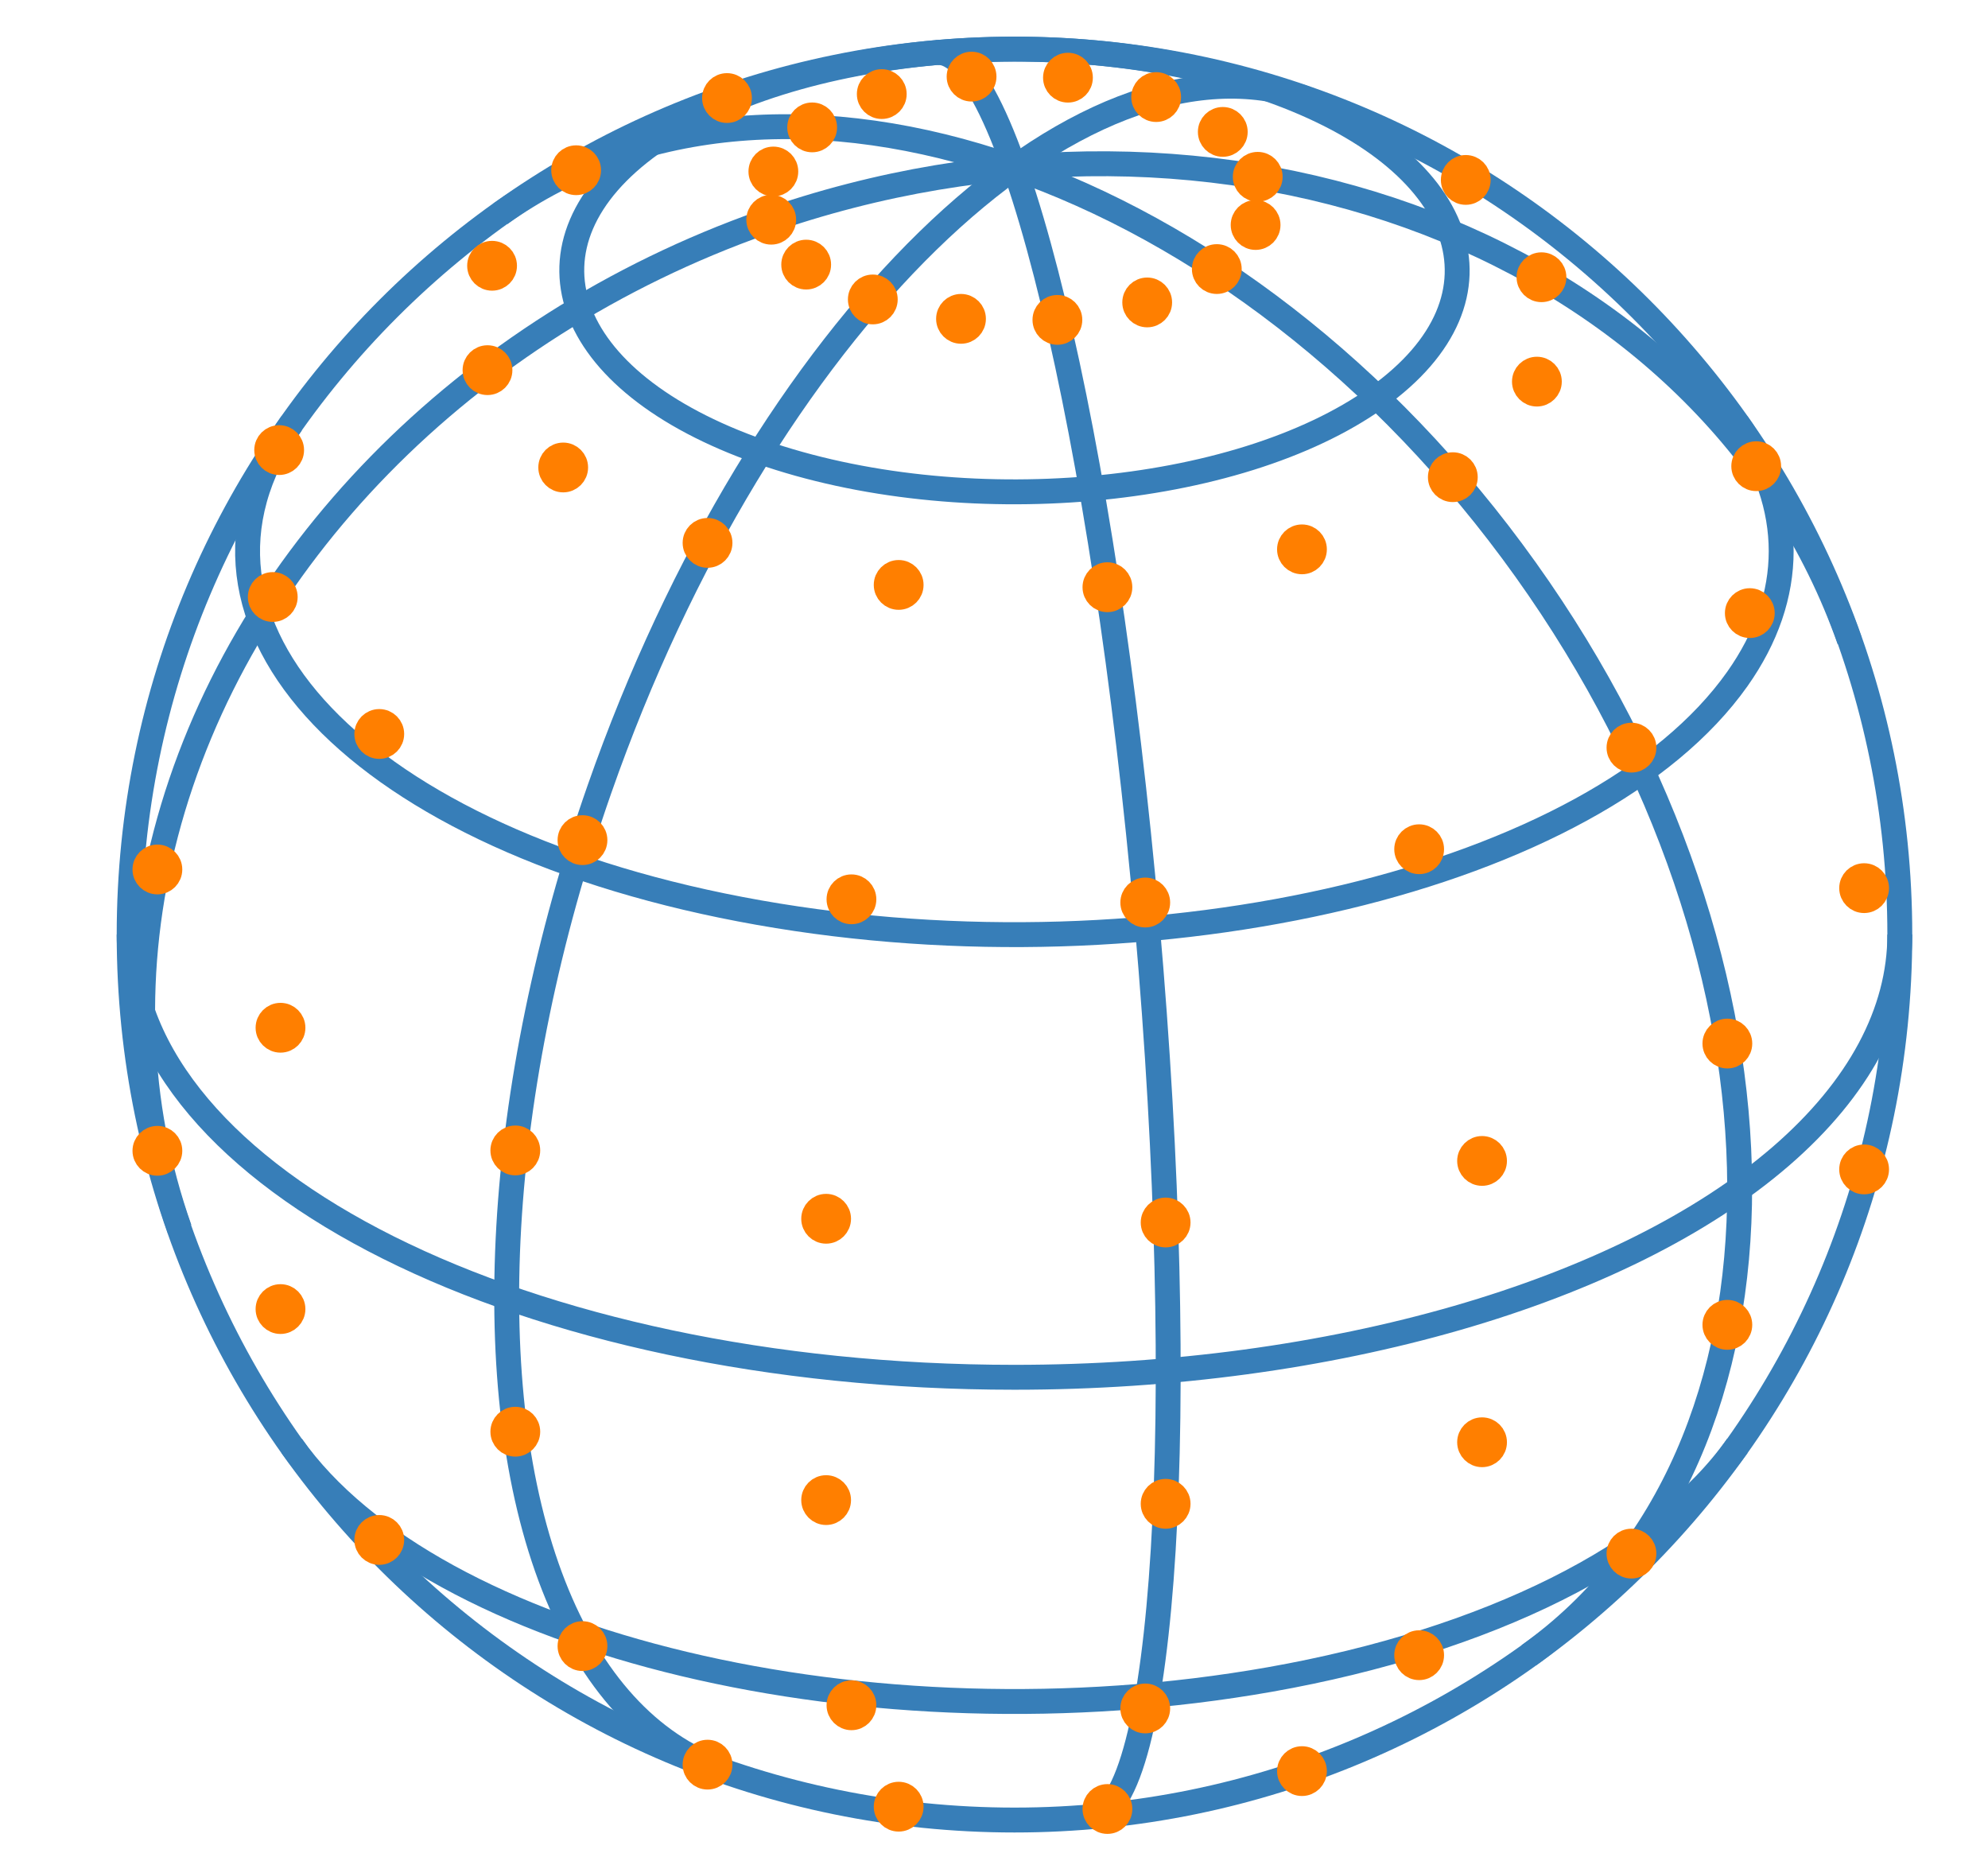 <?xml version="1.0" encoding="UTF-8"?>
<svg xmlns="http://www.w3.org/2000/svg" xmlns:xlink="http://www.w3.org/1999/xlink" width="127.295pt" height="118.875pt" viewBox="0 0 127.295 118.875" version="1.1">
<defs>
<clipPath id="clip1">
  <path d="M 9 0 L 127.297 0 L 127.297 118.875 L 9 118.875 Z M 9 0 "/>
</clipPath>
<clipPath id="clip2">
  <path d="M 0 0 L 127.297 0 L 127.297 102 L 0 102 Z M 0 0 "/>
</clipPath>
<clipPath id="clip3">
  <path d="M 9 0 L 107 0 L 107 118.875 L 9 118.875 Z M 9 0 "/>
</clipPath>
<clipPath id="clip4">
  <path d="M 37 0 L 98 0 L 98 118.875 L 37 118.875 Z M 37 0 "/>
</clipPath>
<clipPath id="clip5">
  <path d="M 0 70 L 127.297 70 L 127.297 118.875 L 0 118.875 Z M 0 70 "/>
</clipPath>
<clipPath id="clip6">
  <path d="M 0 37 L 127.297 37 L 127.297 111 L 0 111 Z M 0 37 "/>
</clipPath>
<clipPath id="clip7">
  <path d="M 0 4 L 127.297 4 L 127.297 83 L 0 83 Z M 0 4 "/>
</clipPath>
<clipPath id="clip8">
  <path d="M 81 24 L 127.297 24 L 127.297 72 L 81 72 Z M 81 24 "/>
</clipPath>
<clipPath id="clip9">
  <path d="M 88 15 L 127.297 15 L 127.297 63 L 88 63 Z M 88 15 "/>
</clipPath>
<clipPath id="clip10">
  <path d="M 89 6 L 127.297 6 L 127.297 54 L 89 54 Z M 89 6 "/>
</clipPath>
<clipPath id="clip11">
  <path d="M 87 43 L 127.297 43 L 127.297 91 L 87 91 Z M 87 43 "/>
</clipPath>
<clipPath id="clip12">
  <path d="M 96 33 L 127.297 33 L 127.297 81 L 96 81 Z M 96 33 "/>
</clipPath>
<clipPath id="clip13">
  <path d="M 29 72 L 77 72 L 77 118.875 L 29 118.875 Z M 29 72 "/>
</clipPath>
<clipPath id="clip14">
  <path d="M 51 72 L 98 72 L 98 118.875 L 51 118.875 Z M 51 72 "/>
</clipPath>
<clipPath id="clip15">
  <path d="M 87 61 L 127.297 61 L 127.297 109 L 87 109 Z M 87 61 "/>
</clipPath>
<clipPath id="clip16">
  <path d="M 96 51 L 127.297 51 L 127.297 99 L 96 99 Z M 96 51 "/>
</clipPath>
<clipPath id="clip17">
  <path d="M 0 75 L 48 75 L 48 118.875 L 0 118.875 Z M 0 75 "/>
</clipPath>
<clipPath id="clip18">
  <path d="M 13 82 L 61 82 L 61 118.875 L 13 118.875 Z M 13 82 "/>
</clipPath>
<clipPath id="clip19">
  <path d="M 31 85 L 78 85 L 78 118.875 L 31 118.875 Z M 31 85 "/>
</clipPath>
<clipPath id="clip20">
  <path d="M 49 86 L 97 86 L 97 118.875 L 49 118.875 Z M 49 86 "/>
</clipPath>
<clipPath id="clip21">
  <path d="M 67 82 L 115 82 L 115 118.875 L 67 118.875 Z M 67 82 "/>
</clipPath>
<clipPath id="clip22">
  <path d="M 81 76 L 127.297 76 L 127.297 118.875 L 81 118.875 Z M 81 76 "/>
</clipPath>
<clipPath id="clip23">
  <path d="M 21 89 L 69 89 L 69 118.875 L 21 118.875 Z M 21 89 "/>
</clipPath>
<clipPath id="clip24">
  <path d="M 34 92 L 81 92 L 81 118.875 L 34 118.875 Z M 34 92 "/>
</clipPath>
<clipPath id="clip25">
  <path d="M 47 92 L 95 92 L 95 118.875 L 47 118.875 Z M 47 92 "/>
</clipPath>
<clipPath id="clip26">
  <path d="M 60 90 L 107 90 L 107 118.875 L 60 118.875 Z M 60 90 "/>
</clipPath>
</defs>
<g id="surface1">
<g clip-path="url(#clip1)" clip-rule="nonzero">
<path style="fill:none;stroke-width:1.594;stroke-linecap:butt;stroke-linejoin:miter;stroke:rgb(21.57%,49.413%,72.156%);stroke-opacity:1;stroke-miterlimit:10;" d="M 32.939 -46.137 C 51.018 -33.23 50.92 -2.113 32.728 23.367 C 14.537 48.848 -14.865 59.039 -32.939 46.133 " transform="matrix(1,0,0,-1,64.959,59.836)"/>
</g>
<g clip-path="url(#clip2)" clip-rule="nonzero">
<path style="fill:none;stroke-width:1.594;stroke-linecap:butt;stroke-linejoin:miter;stroke:rgb(21.57%,49.413%,72.156%);stroke-opacity:1;stroke-miterlimit:10;" d="M 53.463 18.848 C 44.584 44.031 13.451 56.008 -16.072 45.598 C -35.17 38.863 -49.76 23.945 -54.338 6.473 C -56.584 -2.109 -56.283 -10.851 -53.459 -18.852 " transform="matrix(1,0,0,-1,64.959,59.836)"/>
</g>
<g clip-path="url(#clip3)" clip-rule="nonzero">
<path style="fill:none;stroke-width:1.594;stroke-linecap:butt;stroke-linejoin:miter;stroke:rgb(21.57%,49.413%,72.156%);stroke-opacity:1;stroke-miterlimit:10;" d="M 18.732 53.504 C 4.053 58.645 -16.232 38.856 -26.576 9.305 C -33.268 -9.809 -34.389 -29.246 -29.51 -41.684 C -27.115 -47.793 -23.393 -51.871 -18.729 -53.504 " transform="matrix(1,0,0,-1,64.959,59.836)"/>
</g>
<g clip-path="url(#clip4)" clip-rule="nonzero">
<path style="fill:none;stroke-width:1.594;stroke-linecap:butt;stroke-linejoin:miter;stroke:rgb(21.57%,49.413%,72.156%);stroke-opacity:1;stroke-miterlimit:10;" d="M -4.979 56.469 C -0.287 56.883 5.744 31.934 8.49 0.746 C 11.24 -30.434 9.666 -56.055 4.979 -56.469 " transform="matrix(1,0,0,-1,64.959,59.836)"/>
</g>
<g clip-path="url(#clip5)" clip-rule="nonzero">
<path style="fill:none;stroke-width:1.594;stroke-linecap:butt;stroke-linejoin:miter;stroke:rgb(21.57%,49.413%,72.156%);stroke-opacity:1;stroke-miterlimit:10;" d="M -46.283 -32.73 C -37.248 -45.512 -9.197 -52.211 16.365 -47.691 C 30.342 -45.219 41.346 -39.719 46.287 -32.73 " transform="matrix(1,0,0,-1,64.959,59.836)"/>
</g>
<g clip-path="url(#clip6)" clip-rule="nonzero">
<path style="fill:none;stroke-width:1.594;stroke-linecap:butt;stroke-linejoin:miter;stroke:rgb(21.57%,49.413%,72.156%);stroke-opacity:1;stroke-miterlimit:10;" d="M -56.689 0 C -56.689 -15.652 -31.311 -28.344 -0.002 -28.344 C 20.248 -28.344 38.967 -22.941 49.096 -14.172 C 54.068 -9.863 56.689 -4.973 56.689 0.004 " transform="matrix(1,0,0,-1,64.959,59.836)"/>
</g>
<g clip-path="url(#clip7)" clip-rule="nonzero">
<path style="fill:none;stroke-width:1.594;stroke-linecap:butt;stroke-linejoin:miter;stroke:rgb(21.57%,49.413%,72.156%);stroke-opacity:1;stroke-miterlimit:10;" d="M -46.287 32.731 C -55.322 19.949 -41.928 5.926 -16.365 1.406 C 9.197 -3.113 37.248 3.586 46.287 16.367 C 50.029 21.66 50.029 27.441 46.283 32.734 " transform="matrix(1,0,0,-1,64.959,59.836)"/>
</g>
<path style="fill:none;stroke-width:1.594;stroke-linecap:butt;stroke-linejoin:miter;stroke:rgb(21.57%,49.413%,72.156%);stroke-opacity:1;stroke-miterlimit:10;" d="M -16.26 30.91 C -3.436 26.422 14.24 27.977 23.221 34.391 C 32.197 40.801 29.08 49.641 16.26 54.129 C 3.436 58.617 -14.24 57.059 -23.221 50.648 C -32.197 44.238 -29.08 35.398 -16.26 30.91 Z M -16.26 30.91 " transform="matrix(1,0,0,-1,64.959,59.836)"/>
<path style="fill:none;stroke-width:1.594;stroke-linecap:butt;stroke-linejoin:miter;stroke:rgb(21.57%,49.413%,72.156%);stroke-opacity:1;stroke-miterlimit:10;" d="M 56.689 0 C 56.689 31.309 31.311 56.691 0.002 56.691 C -31.311 56.691 -56.689 31.309 -56.689 0 C -56.689 -31.309 -31.311 -56.691 0.002 -56.691 C 31.311 -56.691 56.689 -31.309 56.689 0 Z M 56.689 0 " transform="matrix(1,0,0,-1,64.959,59.836)"/>
<path style="fill-rule:nonzero;fill:rgb(100%,49.805%,0%);fill-opacity:1;stroke-width:1.594;stroke-linecap:butt;stroke-linejoin:miter;stroke:rgb(100%,49.805%,0%);stroke-opacity:1;stroke-miterlimit:10;" d="M -8.275 40.664 C -8.275 41.106 -8.631 41.461 -9.072 41.461 C -9.51 41.461 -9.869 41.106 -9.869 40.664 C -9.869 40.227 -9.51 39.867 -9.072 39.867 C -8.631 39.867 -8.275 40.227 -8.275 40.664 Z M -8.275 40.664 " transform="matrix(1,0,0,-1,64.959,59.836)"/>
<path style="fill-rule:nonzero;fill:rgb(100%,49.805%,0%);fill-opacity:1;stroke-width:1.594;stroke-linecap:butt;stroke-linejoin:miter;stroke:rgb(100%,49.805%,0%);stroke-opacity:1;stroke-miterlimit:10;" d="M -2.627 39.422 C -2.627 39.863 -2.982 40.219 -3.424 40.219 C -3.865 40.219 -4.221 39.863 -4.221 39.422 C -4.221 38.984 -3.865 38.625 -3.424 38.625 C -2.982 38.625 -2.627 38.984 -2.627 39.422 Z M -2.627 39.422 " transform="matrix(1,0,0,-1,64.959,59.836)"/>
<path style="fill-rule:nonzero;fill:rgb(100%,49.805%,0%);fill-opacity:1;stroke-width:1.594;stroke-linecap:butt;stroke-linejoin:miter;stroke:rgb(100%,49.805%,0%);stroke-opacity:1;stroke-miterlimit:10;" d="M 3.545 39.356 C 3.545 39.797 3.186 40.152 2.748 40.152 C 2.307 40.152 1.951 39.797 1.951 39.356 C 1.951 38.914 2.307 38.559 2.748 38.559 C 3.186 38.559 3.545 38.914 3.545 39.356 Z M 3.545 39.356 " transform="matrix(1,0,0,-1,64.959,59.836)"/>
<path style="fill-rule:nonzero;fill:rgb(100%,49.805%,0%);fill-opacity:1;stroke-width:1.594;stroke-linecap:butt;stroke-linejoin:miter;stroke:rgb(100%,49.805%,0%);stroke-opacity:1;stroke-miterlimit:10;" d="M 9.295 40.473 C 9.295 40.914 8.939 41.27 8.498 41.27 C 8.057 41.27 7.701 40.914 7.701 40.473 C 7.701 40.035 8.057 39.676 8.498 39.676 C 8.939 39.676 9.295 40.035 9.295 40.473 Z M 9.295 40.473 " transform="matrix(1,0,0,-1,64.959,59.836)"/>
<path style="fill-rule:nonzero;fill:rgb(100%,49.805%,0%);fill-opacity:1;stroke-width:1.594;stroke-linecap:butt;stroke-linejoin:miter;stroke:rgb(100%,49.805%,0%);stroke-opacity:1;stroke-miterlimit:10;" d="M 13.752 42.609 C 13.752 43.047 13.396 43.406 12.955 43.406 C 12.514 43.406 12.158 43.047 12.158 42.609 C 12.158 42.168 12.514 41.813 12.955 41.813 C 13.396 41.813 13.752 42.168 13.752 42.609 Z M 13.752 42.609 " transform="matrix(1,0,0,-1,64.959,59.836)"/>
<path style="fill-rule:nonzero;fill:rgb(100%,49.805%,0%);fill-opacity:1;stroke-width:1.594;stroke-linecap:butt;stroke-linejoin:miter;stroke:rgb(100%,49.805%,0%);stroke-opacity:1;stroke-miterlimit:10;" d="M 16.236 45.434 C 16.236 45.871 15.881 46.231 15.439 46.231 C 14.998 46.231 14.643 45.871 14.643 45.434 C 14.643 44.992 14.998 44.633 15.439 44.633 C 15.881 44.633 16.236 44.992 16.236 45.434 Z M 16.236 45.434 " transform="matrix(1,0,0,-1,64.959,59.836)"/>
<path style="fill-rule:nonzero;fill:rgb(100%,49.805%,0%);fill-opacity:1;stroke-width:1.594;stroke-linecap:butt;stroke-linejoin:miter;stroke:rgb(100%,49.805%,0%);stroke-opacity:1;stroke-miterlimit:10;" d="M 16.373 48.516 C 16.373 48.957 16.014 49.313 15.576 49.313 C 15.135 49.313 14.779 48.957 14.779 48.516 C 14.779 48.078 15.135 47.719 15.576 47.719 C 16.014 47.719 16.373 48.078 16.373 48.516 Z M 16.373 48.516 " transform="matrix(1,0,0,-1,64.959,59.836)"/>
<path style="fill-rule:nonzero;fill:rgb(100%,49.805%,0%);fill-opacity:1;stroke-width:1.594;stroke-linecap:butt;stroke-linejoin:miter;stroke:rgb(100%,49.805%,0%);stroke-opacity:1;stroke-miterlimit:10;" d="M 14.135 51.391 C 14.135 51.832 13.779 52.188 13.338 52.188 C 12.896 52.188 12.541 51.832 12.541 51.391 C 12.541 50.953 12.896 50.594 13.338 50.594 C 13.779 50.594 14.135 50.953 14.135 51.391 Z M 14.135 51.391 " transform="matrix(1,0,0,-1,64.959,59.836)"/>
<path style="fill-rule:nonzero;fill:rgb(100%,49.805%,0%);fill-opacity:1;stroke-width:1.594;stroke-linecap:butt;stroke-linejoin:miter;stroke:rgb(100%,49.805%,0%);stroke-opacity:1;stroke-miterlimit:10;" d="M 9.869 53.621 C 9.869 54.063 9.51 54.418 9.072 54.418 C 8.631 54.418 8.275 54.063 8.275 53.621 C 8.275 53.18 8.631 52.824 9.072 52.824 C 9.51 52.824 9.869 53.18 9.869 53.621 Z M 9.869 53.621 " transform="matrix(1,0,0,-1,64.959,59.836)"/>
<path style="fill-rule:nonzero;fill:rgb(100%,49.805%,0%);fill-opacity:1;stroke-width:1.594;stroke-linecap:butt;stroke-linejoin:miter;stroke:rgb(100%,49.805%,0%);stroke-opacity:1;stroke-miterlimit:10;" d="M 4.221 54.863 C 4.221 55.305 3.865 55.66 3.424 55.66 C 2.982 55.66 2.627 55.305 2.627 54.863 C 2.627 54.422 2.982 54.066 3.424 54.066 C 3.865 54.066 4.221 54.422 4.221 54.863 Z M 4.221 54.863 " transform="matrix(1,0,0,-1,64.959,59.836)"/>
<path style="fill-rule:nonzero;fill:rgb(100%,49.805%,0%);fill-opacity:1;stroke-width:1.594;stroke-linecap:butt;stroke-linejoin:miter;stroke:rgb(100%,49.805%,0%);stroke-opacity:1;stroke-miterlimit:10;" d="M -1.951 54.93 C -1.951 55.371 -2.307 55.727 -2.748 55.727 C -3.186 55.727 -3.545 55.371 -3.545 54.93 C -3.545 54.492 -3.186 54.133 -2.748 54.133 C -2.307 54.133 -1.951 54.492 -1.951 54.93 Z M -1.951 54.93 " transform="matrix(1,0,0,-1,64.959,59.836)"/>
<path style="fill-rule:nonzero;fill:rgb(100%,49.805%,0%);fill-opacity:1;stroke-width:1.594;stroke-linecap:butt;stroke-linejoin:miter;stroke:rgb(100%,49.805%,0%);stroke-opacity:1;stroke-miterlimit:10;" d="M -7.701 53.813 C -7.701 54.254 -8.057 54.609 -8.498 54.609 C -8.939 54.609 -9.295 54.254 -9.295 53.813 C -9.295 53.371 -8.939 53.016 -8.498 53.016 C -8.057 53.016 -7.701 53.371 -7.701 53.813 Z M -7.701 53.813 " transform="matrix(1,0,0,-1,64.959,59.836)"/>
<path style="fill-rule:nonzero;fill:rgb(100%,49.805%,0%);fill-opacity:1;stroke-width:1.594;stroke-linecap:butt;stroke-linejoin:miter;stroke:rgb(100%,49.805%,0%);stroke-opacity:1;stroke-miterlimit:10;" d="M -12.158 51.68 C -12.158 52.117 -12.514 52.477 -12.955 52.477 C -13.396 52.477 -13.752 52.117 -13.752 51.68 C -13.752 51.238 -13.396 50.883 -12.955 50.883 C -12.514 50.883 -12.158 51.238 -12.158 51.68 Z M -12.158 51.68 " transform="matrix(1,0,0,-1,64.959,59.836)"/>
<path style="fill-rule:nonzero;fill:rgb(100%,49.805%,0%);fill-opacity:1;stroke-width:1.594;stroke-linecap:butt;stroke-linejoin:miter;stroke:rgb(100%,49.805%,0%);stroke-opacity:1;stroke-miterlimit:10;" d="M -14.643 48.856 C -14.643 49.297 -14.998 49.652 -15.439 49.652 C -15.881 49.652 -16.236 49.297 -16.236 48.856 C -16.236 48.414 -15.881 48.059 -15.439 48.059 C -14.998 48.059 -14.643 48.414 -14.643 48.856 Z M -14.643 48.856 " transform="matrix(1,0,0,-1,64.959,59.836)"/>
<path style="fill-rule:nonzero;fill:rgb(100%,49.805%,0%);fill-opacity:1;stroke-width:1.594;stroke-linecap:butt;stroke-linejoin:miter;stroke:rgb(100%,49.805%,0%);stroke-opacity:1;stroke-miterlimit:10;" d="M -14.779 45.77 C -14.779 46.211 -15.135 46.566 -15.576 46.566 C -16.014 46.566 -16.373 46.211 -16.373 45.77 C -16.373 45.328 -16.014 44.973 -15.576 44.973 C -15.135 44.973 -14.779 45.328 -14.779 45.77 Z M -14.779 45.77 " transform="matrix(1,0,0,-1,64.959,59.836)"/>
<path style="fill-rule:nonzero;fill:rgb(100%,49.805%,0%);fill-opacity:1;stroke-width:1.594;stroke-linecap:butt;stroke-linejoin:miter;stroke:rgb(100%,49.805%,0%);stroke-opacity:1;stroke-miterlimit:10;" d="M -12.541 42.895 C -12.541 43.336 -12.896 43.691 -13.338 43.691 C -13.779 43.691 -14.135 43.336 -14.135 42.895 C -14.135 42.453 -13.779 42.098 -13.338 42.098 C -12.896 42.098 -12.541 42.453 -12.541 42.895 Z M -12.541 42.895 " transform="matrix(1,0,0,-1,64.959,59.836)"/>
<path style="fill-rule:nonzero;fill:rgb(100%,49.805%,0%);fill-opacity:1;stroke-width:1.594;stroke-linecap:butt;stroke-linejoin:miter;stroke:rgb(100%,49.805%,0%);stroke-opacity:1;stroke-miterlimit:10;" d="M -17.611 53.559 C -17.611 54 -17.971 54.356 -18.408 54.356 C -18.85 54.356 -19.205 54 -19.205 53.559 C -19.205 53.121 -18.85 52.762 -18.408 52.762 C -17.971 52.762 -17.611 53.121 -17.611 53.559 Z M -17.611 53.559 " transform="matrix(1,0,0,-1,64.959,59.836)"/>
<path style="fill-rule:nonzero;fill:rgb(100%,49.805%,0%);fill-opacity:1;stroke-width:1.594;stroke-linecap:butt;stroke-linejoin:miter;stroke:rgb(100%,49.805%,0%);stroke-opacity:1;stroke-miterlimit:10;" d="M -27.271 48.938 C -27.271 49.379 -27.627 49.734 -28.068 49.734 C -28.506 49.734 -28.865 49.379 -28.865 48.938 C -28.865 48.5 -28.506 48.141 -28.068 48.141 C -27.627 48.141 -27.271 48.5 -27.271 48.938 Z M -27.271 48.938 " transform="matrix(1,0,0,-1,64.959,59.836)"/>
<path style="fill-rule:nonzero;fill:rgb(100%,49.805%,0%);fill-opacity:1;stroke-width:1.594;stroke-linecap:butt;stroke-linejoin:miter;stroke:rgb(100%,49.805%,0%);stroke-opacity:1;stroke-miterlimit:10;" d="M -32.654 42.82 C -32.654 43.262 -33.01 43.617 -33.451 43.617 C -33.889 43.617 -34.248 43.262 -34.248 42.82 C -34.248 42.379 -33.889 42.023 -33.451 42.023 C -33.01 42.023 -32.654 42.379 -32.654 42.82 Z M -32.654 42.82 " transform="matrix(1,0,0,-1,64.959,59.836)"/>
<path style="fill-rule:nonzero;fill:rgb(100%,49.805%,0%);fill-opacity:1;stroke-width:1.594;stroke-linecap:butt;stroke-linejoin:miter;stroke:rgb(100%,49.805%,0%);stroke-opacity:1;stroke-miterlimit:10;" d="M -32.947 36.137 C -32.947 36.578 -33.303 36.934 -33.744 36.934 C -34.182 36.934 -34.541 36.578 -34.541 36.137 C -34.541 35.695 -34.182 35.34 -33.744 35.34 C -33.303 35.34 -32.947 35.695 -32.947 36.137 Z M -32.947 36.137 " transform="matrix(1,0,0,-1,64.959,59.836)"/>
<path style="fill-rule:nonzero;fill:rgb(100%,49.805%,0%);fill-opacity:1;stroke-width:1.594;stroke-linecap:butt;stroke-linejoin:miter;stroke:rgb(100%,49.805%,0%);stroke-opacity:1;stroke-miterlimit:10;" d="M -28.1 29.906 C -28.1 30.348 -28.455 30.703 -28.896 30.703 C -29.338 30.703 -29.693 30.348 -29.693 29.906 C -29.693 29.469 -29.338 29.109 -28.896 29.109 C -28.455 29.109 -28.1 29.469 -28.1 29.906 Z M -28.1 29.906 " transform="matrix(1,0,0,-1,64.959,59.836)"/>
<path style="fill-rule:nonzero;fill:rgb(100%,49.805%,0%);fill-opacity:1;stroke-width:1.594;stroke-linecap:butt;stroke-linejoin:miter;stroke:rgb(100%,49.805%,0%);stroke-opacity:1;stroke-miterlimit:10;" d="M -18.857 25.078 C -18.857 25.52 -19.213 25.875 -19.654 25.875 C -20.092 25.875 -20.451 25.52 -20.451 25.078 C -20.451 24.637 -20.092 24.281 -19.654 24.281 C -19.213 24.281 -18.857 24.637 -18.857 25.078 Z M -18.857 25.078 " transform="matrix(1,0,0,-1,64.959,59.836)"/>
<path style="fill-rule:nonzero;fill:rgb(100%,49.805%,0%);fill-opacity:1;stroke-width:1.594;stroke-linecap:butt;stroke-linejoin:miter;stroke:rgb(100%,49.805%,0%);stroke-opacity:1;stroke-miterlimit:10;" d="M -6.619 22.387 C -6.619 22.828 -6.975 23.184 -7.416 23.184 C -7.857 23.184 -8.213 22.828 -8.213 22.387 C -8.213 21.945 -7.857 21.59 -7.416 21.59 C -6.975 21.59 -6.619 21.945 -6.619 22.387 Z M -6.619 22.387 " transform="matrix(1,0,0,-1,64.959,59.836)"/>
<path style="fill-rule:nonzero;fill:rgb(100%,49.805%,0%);fill-opacity:1;stroke-width:1.594;stroke-linecap:butt;stroke-linejoin:miter;stroke:rgb(100%,49.805%,0%);stroke-opacity:1;stroke-miterlimit:10;" d="M 6.748 22.238 C 6.748 22.68 6.389 23.039 5.951 23.039 C 5.51 23.039 5.154 22.68 5.154 22.238 C 5.154 21.801 5.51 21.441 5.951 21.441 C 6.389 21.441 6.748 21.801 6.748 22.238 Z M 6.748 22.238 " transform="matrix(1,0,0,-1,64.959,59.836)"/>
<path style="fill-rule:nonzero;fill:rgb(100%,49.805%,0%);fill-opacity:1;stroke-width:1.594;stroke-linecap:butt;stroke-linejoin:miter;stroke:rgb(100%,49.805%,0%);stroke-opacity:1;stroke-miterlimit:10;" d="M 19.205 24.664 C 19.205 25.106 18.85 25.461 18.408 25.461 C 17.971 25.461 17.611 25.106 17.611 24.664 C 17.611 24.223 17.971 23.867 18.408 23.867 C 18.85 23.867 19.205 24.223 19.205 24.664 Z M 19.205 24.664 " transform="matrix(1,0,0,-1,64.959,59.836)"/>
<path style="fill-rule:nonzero;fill:rgb(100%,49.805%,0%);fill-opacity:1;stroke-width:1.594;stroke-linecap:butt;stroke-linejoin:miter;stroke:rgb(100%,49.805%,0%);stroke-opacity:1;stroke-miterlimit:10;" d="M 28.865 29.285 C 28.865 29.727 28.506 30.082 28.068 30.082 C 27.627 30.082 27.271 29.727 27.271 29.285 C 27.271 28.844 27.627 28.488 28.068 28.488 C 28.506 28.488 28.865 28.844 28.865 29.285 Z M 28.865 29.285 " transform="matrix(1,0,0,-1,64.959,59.836)"/>
<path style="fill-rule:nonzero;fill:rgb(100%,49.805%,0%);fill-opacity:1;stroke-width:1.594;stroke-linecap:butt;stroke-linejoin:miter;stroke:rgb(100%,49.805%,0%);stroke-opacity:1;stroke-miterlimit:10;" d="M 34.248 35.402 C 34.248 35.844 33.889 36.199 33.451 36.199 C 33.01 36.199 32.654 35.844 32.654 35.402 C 32.654 34.965 33.01 34.606 33.451 34.606 C 33.889 34.606 34.248 34.965 34.248 35.402 Z M 34.248 35.402 " transform="matrix(1,0,0,-1,64.959,59.836)"/>
<path style="fill-rule:nonzero;fill:rgb(100%,49.805%,0%);fill-opacity:1;stroke-width:1.594;stroke-linecap:butt;stroke-linejoin:miter;stroke:rgb(100%,49.805%,0%);stroke-opacity:1;stroke-miterlimit:10;" d="M 34.541 42.086 C 34.541 42.527 34.182 42.883 33.744 42.883 C 33.303 42.883 32.947 42.527 32.947 42.086 C 32.947 41.648 33.303 41.289 33.744 41.289 C 34.182 41.289 34.541 41.648 34.541 42.086 Z M 34.541 42.086 " transform="matrix(1,0,0,-1,64.959,59.836)"/>
<path style="fill-rule:nonzero;fill:rgb(100%,49.805%,0%);fill-opacity:1;stroke-width:1.594;stroke-linecap:butt;stroke-linejoin:miter;stroke:rgb(100%,49.805%,0%);stroke-opacity:1;stroke-miterlimit:10;" d="M 29.693 48.316 C 29.693 48.758 29.338 49.113 28.896 49.113 C 28.455 49.113 28.1 48.758 28.1 48.316 C 28.1 47.875 28.455 47.52 28.896 47.52 C 29.338 47.52 29.693 47.875 29.693 48.316 Z M 29.693 48.316 " transform="matrix(1,0,0,-1,64.959,59.836)"/>
<path style="fill-rule:nonzero;fill:rgb(100%,49.805%,0%);fill-opacity:1;stroke-width:1.594;stroke-linecap:butt;stroke-linejoin:miter;stroke:rgb(100%,49.805%,0%);stroke-opacity:1;stroke-miterlimit:10;" d="M -46.287 31.02 C -46.287 31.461 -46.643 31.816 -47.084 31.816 C -47.522 31.816 -47.881 31.461 -47.881 31.02 C -47.881 30.578 -47.522 30.223 -47.084 30.223 C -46.643 30.223 -46.287 30.578 -46.287 31.02 Z M -46.287 31.02 " transform="matrix(1,0,0,-1,64.959,59.836)"/>
<path style="fill-rule:nonzero;fill:rgb(100%,49.805%,0%);fill-opacity:1;stroke-width:1.594;stroke-linecap:butt;stroke-linejoin:miter;stroke:rgb(100%,49.805%,0%);stroke-opacity:1;stroke-miterlimit:10;" d="M -46.697 21.613 C -46.697 22.055 -47.057 22.41 -47.494 22.41 C -47.936 22.41 -48.291 22.055 -48.291 21.613 C -48.291 21.172 -47.936 20.816 -47.494 20.816 C -47.057 20.816 -46.697 21.172 -46.697 21.613 Z M -46.697 21.613 " transform="matrix(1,0,0,-1,64.959,59.836)"/>
<path style="fill-rule:nonzero;fill:rgb(100%,49.805%,0%);fill-opacity:1;stroke-width:1.594;stroke-linecap:butt;stroke-linejoin:miter;stroke:rgb(100%,49.805%,0%);stroke-opacity:1;stroke-miterlimit:10;" d="M -39.877 12.844 C -39.877 13.285 -40.232 13.641 -40.674 13.641 C -41.115 13.641 -41.471 13.285 -41.471 12.844 C -41.471 12.402 -41.115 12.047 -40.674 12.047 C -40.232 12.047 -39.877 12.402 -39.877 12.844 Z M -39.877 12.844 " transform="matrix(1,0,0,-1,64.959,59.836)"/>
<path style="fill-rule:nonzero;fill:rgb(100%,49.805%,0%);fill-opacity:1;stroke-width:1.594;stroke-linecap:butt;stroke-linejoin:miter;stroke:rgb(100%,49.805%,0%);stroke-opacity:1;stroke-miterlimit:10;" d="M -26.865 6.047 C -26.865 6.488 -27.221 6.844 -27.662 6.844 C -28.104 6.844 -28.459 6.488 -28.459 6.047 C -28.459 5.606 -28.104 5.25 -27.662 5.25 C -27.221 5.25 -26.865 5.606 -26.865 6.047 Z M -26.865 6.047 " transform="matrix(1,0,0,-1,64.959,59.836)"/>
<path style="fill-rule:nonzero;fill:rgb(100%,49.805%,0%);fill-opacity:1;stroke-width:1.594;stroke-linecap:butt;stroke-linejoin:miter;stroke:rgb(100%,49.805%,0%);stroke-opacity:1;stroke-miterlimit:10;" d="M -9.643 2.258 C -9.643 2.699 -9.998 3.055 -10.439 3.055 C -10.877 3.055 -11.236 2.699 -11.236 2.258 C -11.236 1.82 -10.877 1.461 -10.439 1.461 C -9.998 1.461 -9.643 1.82 -9.643 2.258 Z M -9.643 2.258 " transform="matrix(1,0,0,-1,64.959,59.836)"/>
<path style="fill-rule:nonzero;fill:rgb(100%,49.805%,0%);fill-opacity:1;stroke-width:1.594;stroke-linecap:butt;stroke-linejoin:miter;stroke:rgb(100%,49.805%,0%);stroke-opacity:1;stroke-miterlimit:10;" d="M 9.17 2.051 C 9.17 2.492 8.814 2.852 8.373 2.852 C 7.936 2.852 7.576 2.492 7.576 2.051 C 7.576 1.613 7.936 1.254 8.373 1.254 C 8.814 1.254 9.17 1.613 9.17 2.051 Z M 9.17 2.051 " transform="matrix(1,0,0,-1,64.959,59.836)"/>
<path style="fill-rule:nonzero;fill:rgb(100%,49.805%,0%);fill-opacity:1;stroke-width:1.594;stroke-linecap:butt;stroke-linejoin:miter;stroke:rgb(100%,49.805%,0%);stroke-opacity:1;stroke-miterlimit:10;" d="M 26.709 5.465 C 26.709 5.902 26.354 6.262 25.912 6.262 C 25.471 6.262 25.115 5.902 25.115 5.465 C 25.115 5.024 25.471 4.668 25.912 4.668 C 26.354 4.668 26.709 5.024 26.709 5.465 Z M 26.709 5.465 " transform="matrix(1,0,0,-1,64.959,59.836)"/>
<path style=" stroke:none;fill-rule:nonzero;fill:rgb(100%,49.805%,0%);fill-opacity:1;" d="M 105.262 47.867 C 105.262 47.426 104.906 47.07 104.465 47.07 C 104.023 47.07 103.668 47.426 103.668 47.867 C 103.668 48.309 104.023 48.664 104.465 48.664 C 104.906 48.664 105.262 48.309 105.262 47.867 Z M 105.262 47.867 "/>
<g clip-path="url(#clip8)" clip-rule="nonzero">
<path style="fill:none;stroke-width:1.594;stroke-linecap:butt;stroke-linejoin:miter;stroke:rgb(100%,49.805%,0%);stroke-opacity:1;stroke-miterlimit:10;" d="M 40.303 11.969 C 40.303 12.41 39.947 12.766 39.506 12.766 C 39.064 12.766 38.709 12.41 38.709 11.969 C 38.709 11.527 39.064 11.172 39.506 11.172 C 39.947 11.172 40.303 11.527 40.303 11.969 Z M 40.303 11.969 " transform="matrix(1,0,0,-1,64.959,59.836)"/>
</g>
<path style=" stroke:none;fill-rule:nonzero;fill:rgb(100%,49.805%,0%);fill-opacity:1;" d="M 112.84 39.254 C 112.84 38.816 112.48 38.457 112.043 38.457 C 111.602 38.457 111.246 38.816 111.246 39.254 C 111.246 39.695 111.602 40.051 112.043 40.051 C 112.48 40.051 112.84 39.695 112.84 39.254 Z M 112.84 39.254 "/>
<g clip-path="url(#clip9)" clip-rule="nonzero">
<path style="fill:none;stroke-width:1.594;stroke-linecap:butt;stroke-linejoin:miter;stroke:rgb(100%,49.805%,0%);stroke-opacity:1;stroke-miterlimit:10;" d="M 47.881 20.582 C 47.881 21.02 47.521 21.379 47.084 21.379 C 46.643 21.379 46.287 21.02 46.287 20.582 C 46.287 20.141 46.643 19.785 47.084 19.785 C 47.521 19.785 47.881 20.141 47.881 20.582 Z M 47.881 20.582 " transform="matrix(1,0,0,-1,64.959,59.836)"/>
</g>
<path style=" stroke:none;fill-rule:nonzero;fill:rgb(100%,49.805%,0%);fill-opacity:1;" d="M 113.25 29.848 C 113.25 29.406 112.895 29.051 112.453 29.051 C 112.016 29.051 111.656 29.406 111.656 29.848 C 111.656 30.289 112.016 30.645 112.453 30.645 C 112.895 30.645 113.25 30.289 113.25 29.848 Z M 113.25 29.848 "/>
<g clip-path="url(#clip10)" clip-rule="nonzero">
<path style="fill:none;stroke-width:1.594;stroke-linecap:butt;stroke-linejoin:miter;stroke:rgb(100%,49.805%,0%);stroke-opacity:1;stroke-miterlimit:10;" d="M 48.291 29.988 C 48.291 30.43 47.936 30.785 47.494 30.785 C 47.057 30.785 46.697 30.43 46.697 29.988 C 46.697 29.547 47.057 29.191 47.494 29.191 C 47.936 29.191 48.291 29.547 48.291 29.988 Z M 48.291 29.988 " transform="matrix(1,0,0,-1,64.959,59.836)"/>
</g>
<path style="fill-rule:nonzero;fill:rgb(100%,49.805%,0%);fill-opacity:1;stroke-width:1.594;stroke-linecap:butt;stroke-linejoin:miter;stroke:rgb(100%,49.805%,0%);stroke-opacity:1;stroke-miterlimit:10;" d="M -54.084 4.168 C -54.084 4.606 -54.439 4.965 -54.881 4.965 C -55.318 4.965 -55.678 4.606 -55.678 4.168 C -55.678 3.727 -55.318 3.371 -54.881 3.371 C -54.439 3.371 -54.084 3.727 -54.084 4.168 Z M -54.084 4.168 " transform="matrix(1,0,0,-1,64.959,59.836)"/>
<path style="fill-rule:nonzero;fill:rgb(100%,49.805%,0%);fill-opacity:1;stroke-width:1.594;stroke-linecap:butt;stroke-linejoin:miter;stroke:rgb(100%,49.805%,0%);stroke-opacity:1;stroke-miterlimit:10;" d="M -46.201 -5.965 C -46.201 -5.527 -46.557 -5.168 -46.998 -5.168 C -47.436 -5.168 -47.795 -5.527 -47.795 -5.965 C -47.795 -6.406 -47.436 -6.762 -46.998 -6.762 C -46.557 -6.762 -46.201 -6.406 -46.201 -5.965 Z M -46.201 -5.965 " transform="matrix(1,0,0,-1,64.959,59.836)"/>
<path style="fill-rule:nonzero;fill:rgb(100%,49.805%,0%);fill-opacity:1;stroke-width:1.594;stroke-linecap:butt;stroke-linejoin:miter;stroke:rgb(100%,49.805%,0%);stroke-opacity:1;stroke-miterlimit:10;" d="M -31.166 -13.82 C -31.166 -13.379 -31.521 -13.023 -31.963 -13.023 C -32.404 -13.023 -32.76 -13.379 -32.76 -13.82 C -32.76 -14.258 -32.404 -14.617 -31.963 -14.617 C -31.521 -14.617 -31.166 -14.258 -31.166 -13.82 Z M -31.166 -13.82 " transform="matrix(1,0,0,-1,64.959,59.836)"/>
<path style="fill-rule:nonzero;fill:rgb(100%,49.805%,0%);fill-opacity:1;stroke-width:1.594;stroke-linecap:butt;stroke-linejoin:miter;stroke:rgb(100%,49.805%,0%);stroke-opacity:1;stroke-miterlimit:10;" d="M -11.264 -18.195 C -11.264 -17.758 -11.623 -17.398 -12.061 -17.398 C -12.502 -17.398 -12.857 -17.758 -12.857 -18.195 C -12.857 -18.637 -12.502 -18.992 -12.061 -18.992 C -11.623 -18.992 -11.264 -18.637 -11.264 -18.195 Z M -11.264 -18.195 " transform="matrix(1,0,0,-1,64.959,59.836)"/>
<path style="fill-rule:nonzero;fill:rgb(100%,49.805%,0%);fill-opacity:1;stroke-width:1.594;stroke-linecap:butt;stroke-linejoin:miter;stroke:rgb(100%,49.805%,0%);stroke-opacity:1;stroke-miterlimit:10;" d="M 10.475 -18.434 C 10.475 -17.996 10.115 -17.637 9.678 -17.637 C 9.236 -17.637 8.881 -17.996 8.881 -18.434 C 8.881 -18.875 9.236 -19.23 9.678 -19.23 C 10.115 -19.23 10.475 -18.875 10.475 -18.434 Z M 10.475 -18.434 " transform="matrix(1,0,0,-1,64.959,59.836)"/>
<path style="fill-rule:nonzero;fill:rgb(100%,49.805%,0%);fill-opacity:1;stroke-width:1.594;stroke-linecap:butt;stroke-linejoin:miter;stroke:rgb(100%,49.805%,0%);stroke-opacity:1;stroke-miterlimit:10;" d="M 30.736 -14.492 C 30.736 -14.055 30.381 -13.695 29.939 -13.695 C 29.502 -13.695 29.143 -14.055 29.143 -14.492 C 29.143 -14.934 29.502 -15.289 29.939 -15.289 C 30.381 -15.289 30.736 -14.934 30.736 -14.492 Z M 30.736 -14.492 " transform="matrix(1,0,0,-1,64.959,59.836)"/>
<path style=" stroke:none;fill-rule:nonzero;fill:rgb(100%,49.805%,0%);fill-opacity:1;" d="M 111.402 66.812 C 111.402 66.371 111.047 66.016 110.605 66.016 C 110.168 66.016 109.809 66.371 109.809 66.812 C 109.809 67.254 110.168 67.609 110.605 67.609 C 111.047 67.609 111.402 67.254 111.402 66.812 Z M 111.402 66.812 "/>
<g clip-path="url(#clip11)" clip-rule="nonzero">
<path style="fill:none;stroke-width:1.594;stroke-linecap:butt;stroke-linejoin:miter;stroke:rgb(100%,49.805%,0%);stroke-opacity:1;stroke-miterlimit:10;" d="M 46.443 -6.976 C 46.443 -6.535 46.088 -6.18 45.646 -6.18 C 45.209 -6.18 44.85 -6.535 44.85 -6.976 C 44.85 -7.418 45.209 -7.773 45.646 -7.773 C 46.088 -7.773 46.443 -7.418 46.443 -6.976 Z M 46.443 -6.976 " transform="matrix(1,0,0,-1,64.959,59.836)"/>
</g>
<path style=" stroke:none;fill-rule:nonzero;fill:rgb(100%,49.805%,0%);fill-opacity:1;" d="M 120.16 56.863 C 120.16 56.422 119.801 56.066 119.363 56.066 C 118.922 56.066 118.566 56.422 118.566 56.863 C 118.566 57.301 118.922 57.66 119.363 57.66 C 119.801 57.66 120.16 57.301 120.16 56.863 Z M 120.16 56.863 "/>
<g clip-path="url(#clip12)" clip-rule="nonzero">
<path style="fill:none;stroke-width:1.594;stroke-linecap:butt;stroke-linejoin:miter;stroke:rgb(100%,49.805%,0%);stroke-opacity:1;stroke-miterlimit:10;" d="M 55.201 2.973 C 55.201 3.414 54.842 3.77 54.404 3.77 C 53.963 3.77 53.607 3.414 53.607 2.973 C 53.607 2.535 53.963 2.176 54.404 2.176 C 54.842 2.176 55.201 2.535 55.201 2.973 Z M 55.201 2.973 " transform="matrix(1,0,0,-1,64.959,59.836)"/>
</g>
<path style="fill-rule:nonzero;fill:rgb(100%,49.805%,0%);fill-opacity:1;stroke-width:1.594;stroke-linecap:butt;stroke-linejoin:miter;stroke:rgb(100%,49.805%,0%);stroke-opacity:1;stroke-miterlimit:10;" d="M -54.084 -13.844 C -54.084 -13.402 -54.439 -13.047 -54.881 -13.047 C -55.318 -13.047 -55.678 -13.402 -55.678 -13.844 C -55.678 -14.281 -55.318 -14.641 -54.881 -14.641 C -54.439 -14.641 -54.084 -14.281 -54.084 -13.844 Z M -54.084 -13.844 " transform="matrix(1,0,0,-1,64.959,59.836)"/>
<path style="fill-rule:nonzero;fill:rgb(100%,49.805%,0%);fill-opacity:1;stroke-width:1.594;stroke-linecap:butt;stroke-linejoin:miter;stroke:rgb(100%,49.805%,0%);stroke-opacity:1;stroke-miterlimit:10;" d="M -46.201 -23.977 C -46.201 -23.535 -46.557 -23.18 -46.998 -23.18 C -47.436 -23.18 -47.795 -23.535 -47.795 -23.977 C -47.795 -24.414 -47.436 -24.773 -46.998 -24.773 C -46.557 -24.773 -46.201 -24.414 -46.201 -23.977 Z M -46.201 -23.977 " transform="matrix(1,0,0,-1,64.959,59.836)"/>
<path style="fill-rule:nonzero;fill:rgb(100%,49.805%,0%);fill-opacity:1;stroke-width:1.594;stroke-linecap:butt;stroke-linejoin:miter;stroke:rgb(100%,49.805%,0%);stroke-opacity:1;stroke-miterlimit:10;" d="M -31.166 -31.828 C -31.166 -31.387 -31.521 -31.031 -31.963 -31.031 C -32.404 -31.031 -32.76 -31.387 -32.76 -31.828 C -32.76 -32.269 -32.404 -32.625 -31.963 -32.625 C -31.521 -32.625 -31.166 -32.269 -31.166 -31.828 Z M -31.166 -31.828 " transform="matrix(1,0,0,-1,64.959,59.836)"/>
<path style=" stroke:none;fill-rule:nonzero;fill:rgb(100%,49.805%,0%);fill-opacity:1;" d="M 53.695 96.043 C 53.695 95.602 53.336 95.246 52.898 95.246 C 52.457 95.246 52.102 95.602 52.102 96.043 C 52.102 96.48 52.457 96.84 52.898 96.84 C 53.336 96.84 53.695 96.48 53.695 96.043 Z M 53.695 96.043 "/>
<g clip-path="url(#clip13)" clip-rule="nonzero">
<path style="fill:none;stroke-width:1.594;stroke-linecap:butt;stroke-linejoin:miter;stroke:rgb(100%,49.805%,0%);stroke-opacity:1;stroke-miterlimit:10;" d="M -11.264 -36.207 C -11.264 -35.766 -11.623 -35.41 -12.061 -35.41 C -12.502 -35.41 -12.857 -35.766 -12.857 -36.207 C -12.857 -36.644 -12.502 -37.004 -12.061 -37.004 C -11.623 -37.004 -11.264 -36.644 -11.264 -36.207 Z M -11.264 -36.207 " transform="matrix(1,0,0,-1,64.959,59.836)"/>
</g>
<path style=" stroke:none;fill-rule:nonzero;fill:rgb(100%,49.805%,0%);fill-opacity:1;" d="M 75.434 96.281 C 75.434 95.84 75.074 95.484 74.637 95.484 C 74.195 95.484 73.84 95.84 73.84 96.281 C 73.84 96.719 74.195 97.078 74.637 97.078 C 75.074 97.078 75.434 96.719 75.434 96.281 Z M 75.434 96.281 "/>
<g clip-path="url(#clip14)" clip-rule="nonzero">
<path style="fill:none;stroke-width:1.594;stroke-linecap:butt;stroke-linejoin:miter;stroke:rgb(100%,49.805%,0%);stroke-opacity:1;stroke-miterlimit:10;" d="M 10.475 -36.445 C 10.475 -36.004 10.115 -35.648 9.678 -35.648 C 9.236 -35.648 8.881 -36.004 8.881 -36.445 C 8.881 -36.883 9.236 -37.242 9.678 -37.242 C 10.115 -37.242 10.475 -36.883 10.475 -36.445 Z M 10.475 -36.445 " transform="matrix(1,0,0,-1,64.959,59.836)"/>
</g>
<path style="fill-rule:nonzero;fill:rgb(100%,49.805%,0%);fill-opacity:1;stroke-width:1.594;stroke-linecap:butt;stroke-linejoin:miter;stroke:rgb(100%,49.805%,0%);stroke-opacity:1;stroke-miterlimit:10;" d="M 30.736 -32.504 C 30.736 -32.062 30.381 -31.707 29.939 -31.707 C 29.502 -31.707 29.143 -32.062 29.143 -32.504 C 29.143 -32.941 29.502 -33.301 29.939 -33.301 C 30.381 -33.301 30.736 -32.941 30.736 -32.504 Z M 30.736 -32.504 " transform="matrix(1,0,0,-1,64.959,59.836)"/>
<path style=" stroke:none;fill-rule:nonzero;fill:rgb(100%,49.805%,0%);fill-opacity:1;" d="M 111.402 84.82 C 111.402 84.383 111.047 84.023 110.605 84.023 C 110.168 84.023 109.809 84.383 109.809 84.82 C 109.809 85.262 110.168 85.621 110.605 85.621 C 111.047 85.621 111.402 85.262 111.402 84.82 Z M 111.402 84.82 "/>
<g clip-path="url(#clip15)" clip-rule="nonzero">
<path style="fill:none;stroke-width:1.594;stroke-linecap:butt;stroke-linejoin:miter;stroke:rgb(100%,49.805%,0%);stroke-opacity:1;stroke-miterlimit:10;" d="M 46.443 -24.984 C 46.443 -24.547 46.088 -24.187 45.646 -24.187 C 45.209 -24.187 44.85 -24.547 44.85 -24.984 C 44.85 -25.426 45.209 -25.785 45.646 -25.785 C 46.088 -25.785 46.443 -25.426 46.443 -24.984 Z M 46.443 -24.984 " transform="matrix(1,0,0,-1,64.959,59.836)"/>
</g>
<path style=" stroke:none;fill-rule:nonzero;fill:rgb(100%,49.805%,0%);fill-opacity:1;" d="M 120.16 74.871 C 120.16 74.43 119.801 74.074 119.363 74.074 C 118.922 74.074 118.566 74.43 118.566 74.871 C 118.566 75.312 118.922 75.668 119.363 75.668 C 119.801 75.668 120.16 75.312 120.16 74.871 Z M 120.16 74.871 "/>
<g clip-path="url(#clip16)" clip-rule="nonzero">
<path style="fill:none;stroke-width:1.594;stroke-linecap:butt;stroke-linejoin:miter;stroke:rgb(100%,49.805%,0%);stroke-opacity:1;stroke-miterlimit:10;" d="M 55.201 -15.035 C 55.201 -14.594 54.842 -14.238 54.404 -14.238 C 53.963 -14.238 53.607 -14.594 53.607 -15.035 C 53.607 -15.476 53.963 -15.832 54.404 -15.832 C 54.842 -15.832 55.201 -15.476 55.201 -15.035 Z M 55.201 -15.035 " transform="matrix(1,0,0,-1,64.959,59.836)"/>
</g>
<path style=" stroke:none;fill-rule:nonzero;fill:rgb(100%,49.805%,0%);fill-opacity:1;" d="M 25.082 98.594 C 25.082 98.152 24.727 97.797 24.285 97.797 C 23.844 97.797 23.488 98.152 23.488 98.594 C 23.488 99.031 23.844 99.391 24.285 99.391 C 24.727 99.391 25.082 99.031 25.082 98.594 Z M 25.082 98.594 "/>
<g clip-path="url(#clip17)" clip-rule="nonzero">
<path style="fill:none;stroke-width:1.594;stroke-linecap:butt;stroke-linejoin:miter;stroke:rgb(100%,49.805%,0%);stroke-opacity:1;stroke-miterlimit:10;" d="M -39.877 -38.758 C -39.877 -38.316 -40.232 -37.961 -40.674 -37.961 C -41.115 -37.961 -41.471 -38.316 -41.471 -38.758 C -41.471 -39.195 -41.115 -39.555 -40.674 -39.555 C -40.232 -39.555 -39.877 -39.195 -39.877 -38.758 Z M -39.877 -38.758 " transform="matrix(1,0,0,-1,64.959,59.836)"/>
</g>
<path style=" stroke:none;fill-rule:nonzero;fill:rgb(100%,49.805%,0%);fill-opacity:1;" d="M 38.094 105.391 C 38.094 104.949 37.738 104.594 37.297 104.594 C 36.855 104.594 36.5 104.949 36.5 105.391 C 36.5 105.828 36.855 106.188 37.297 106.188 C 37.738 106.188 38.094 105.828 38.094 105.391 Z M 38.094 105.391 "/>
<g clip-path="url(#clip18)" clip-rule="nonzero">
<path style="fill:none;stroke-width:1.594;stroke-linecap:butt;stroke-linejoin:miter;stroke:rgb(100%,49.805%,0%);stroke-opacity:1;stroke-miterlimit:10;" d="M -26.865 -45.555 C -26.865 -45.113 -27.221 -44.758 -27.662 -44.758 C -28.104 -44.758 -28.459 -45.113 -28.459 -45.555 C -28.459 -45.992 -28.104 -46.352 -27.662 -46.352 C -27.221 -46.352 -26.865 -45.992 -26.865 -45.555 Z M -26.865 -45.555 " transform="matrix(1,0,0,-1,64.959,59.836)"/>
</g>
<path style=" stroke:none;fill-rule:nonzero;fill:rgb(100%,49.805%,0%);fill-opacity:1;" d="M 55.316 109.176 C 55.316 108.738 54.961 108.379 54.52 108.379 C 54.082 108.379 53.723 108.738 53.723 109.176 C 53.723 109.617 54.082 109.977 54.52 109.977 C 54.961 109.977 55.316 109.617 55.316 109.176 Z M 55.316 109.176 "/>
<g clip-path="url(#clip19)" clip-rule="nonzero">
<path style="fill:none;stroke-width:1.594;stroke-linecap:butt;stroke-linejoin:miter;stroke:rgb(100%,49.805%,0%);stroke-opacity:1;stroke-miterlimit:10;" d="M -9.643 -49.34 C -9.643 -48.902 -9.998 -48.543 -10.439 -48.543 C -10.877 -48.543 -11.236 -48.902 -11.236 -49.34 C -11.236 -49.781 -10.877 -50.141 -10.439 -50.141 C -9.998 -50.141 -9.643 -49.781 -9.643 -49.34 Z M -9.643 -49.34 " transform="matrix(1,0,0,-1,64.959,59.836)"/>
</g>
<path style=" stroke:none;fill-rule:nonzero;fill:rgb(100%,49.805%,0%);fill-opacity:1;" d="M 74.129 109.383 C 74.129 108.945 73.773 108.586 73.332 108.586 C 72.895 108.586 72.535 108.945 72.535 109.383 C 72.535 109.824 72.895 110.18 73.332 110.18 C 73.773 110.18 74.129 109.824 74.129 109.383 Z M 74.129 109.383 "/>
<g clip-path="url(#clip20)" clip-rule="nonzero">
<path style="fill:none;stroke-width:1.594;stroke-linecap:butt;stroke-linejoin:miter;stroke:rgb(100%,49.805%,0%);stroke-opacity:1;stroke-miterlimit:10;" d="M 9.17 -49.547 C 9.17 -49.109 8.814 -48.75 8.373 -48.75 C 7.936 -48.75 7.576 -49.109 7.576 -49.547 C 7.576 -49.988 7.936 -50.344 8.373 -50.344 C 8.814 -50.344 9.17 -49.988 9.17 -49.547 Z M 9.17 -49.547 " transform="matrix(1,0,0,-1,64.959,59.836)"/>
</g>
<path style=" stroke:none;fill-rule:nonzero;fill:rgb(100%,49.805%,0%);fill-opacity:1;" d="M 91.668 105.973 C 91.668 105.531 91.312 105.176 90.871 105.176 C 90.43 105.176 90.074 105.531 90.074 105.973 C 90.074 106.414 90.43 106.77 90.871 106.77 C 91.312 106.77 91.668 106.414 91.668 105.973 Z M 91.668 105.973 "/>
<g clip-path="url(#clip21)" clip-rule="nonzero">
<path style="fill:none;stroke-width:1.594;stroke-linecap:butt;stroke-linejoin:miter;stroke:rgb(100%,49.805%,0%);stroke-opacity:1;stroke-miterlimit:10;" d="M 26.709 -46.137 C 26.709 -45.695 26.354 -45.34 25.912 -45.34 C 25.471 -45.34 25.115 -45.695 25.115 -46.137 C 25.115 -46.578 25.471 -46.934 25.912 -46.934 C 26.354 -46.934 26.709 -46.578 26.709 -46.137 Z M 26.709 -46.137 " transform="matrix(1,0,0,-1,64.959,59.836)"/>
</g>
<path style=" stroke:none;fill-rule:nonzero;fill:rgb(100%,49.805%,0%);fill-opacity:1;" d="M 105.262 99.469 C 105.262 99.027 104.906 98.672 104.465 98.672 C 104.023 98.672 103.668 99.027 103.668 99.469 C 103.668 99.906 104.023 100.266 104.465 100.266 C 104.906 100.266 105.262 99.906 105.262 99.469 Z M 105.262 99.469 "/>
<g clip-path="url(#clip22)" clip-rule="nonzero">
<path style="fill:none;stroke-width:1.594;stroke-linecap:butt;stroke-linejoin:miter;stroke:rgb(100%,49.805%,0%);stroke-opacity:1;stroke-miterlimit:10;" d="M 40.303 -39.633 C 40.303 -39.191 39.947 -38.836 39.506 -38.836 C 39.064 -38.836 38.709 -39.191 38.709 -39.633 C 38.709 -40.07 39.064 -40.43 39.506 -40.43 C 39.947 -40.43 40.303 -40.07 40.303 -39.633 Z M 40.303 -39.633 " transform="matrix(1,0,0,-1,64.959,59.836)"/>
</g>
<path style=" stroke:none;fill-rule:nonzero;fill:rgb(100%,49.805%,0%);fill-opacity:1;" d="M 46.102 112.98 C 46.102 112.543 45.746 112.184 45.305 112.184 C 44.867 112.184 44.508 112.543 44.508 112.98 C 44.508 113.422 44.867 113.777 45.305 113.777 C 45.746 113.777 46.102 113.422 46.102 112.98 Z M 46.102 112.98 "/>
<g clip-path="url(#clip23)" clip-rule="nonzero">
<path style="fill:none;stroke-width:1.594;stroke-linecap:butt;stroke-linejoin:miter;stroke:rgb(100%,49.805%,0%);stroke-opacity:1;stroke-miterlimit:10;" d="M -18.857 -53.144 C -18.857 -52.707 -19.213 -52.348 -19.654 -52.348 C -20.092 -52.348 -20.451 -52.707 -20.451 -53.144 C -20.451 -53.586 -20.092 -53.941 -19.654 -53.941 C -19.213 -53.941 -18.857 -53.586 -18.857 -53.144 Z M -18.857 -53.144 " transform="matrix(1,0,0,-1,64.959,59.836)"/>
</g>
<path style=" stroke:none;fill-rule:nonzero;fill:rgb(100%,49.805%,0%);fill-opacity:1;" d="M 58.34 115.672 C 58.34 115.234 57.984 114.875 57.543 114.875 C 57.102 114.875 56.746 115.234 56.746 115.672 C 56.746 116.113 57.102 116.469 57.543 116.469 C 57.984 116.469 58.34 116.113 58.34 115.672 Z M 58.34 115.672 "/>
<g clip-path="url(#clip24)" clip-rule="nonzero">
<path style="fill:none;stroke-width:1.594;stroke-linecap:butt;stroke-linejoin:miter;stroke:rgb(100%,49.805%,0%);stroke-opacity:1;stroke-miterlimit:10;" d="M -6.619 -55.836 C -6.619 -55.398 -6.975 -55.039 -7.416 -55.039 C -7.857 -55.039 -8.213 -55.398 -8.213 -55.836 C -8.213 -56.277 -7.857 -56.633 -7.416 -56.633 C -6.975 -56.633 -6.619 -56.277 -6.619 -55.836 Z M -6.619 -55.836 " transform="matrix(1,0,0,-1,64.959,59.836)"/>
</g>
<path style=" stroke:none;fill-rule:nonzero;fill:rgb(100%,49.805%,0%);fill-opacity:1;" d="M 71.707 115.82 C 71.707 115.379 71.348 115.023 70.91 115.023 C 70.469 115.023 70.113 115.379 70.113 115.82 C 70.113 116.258 70.469 116.617 70.91 116.617 C 71.348 116.617 71.707 116.258 71.707 115.82 Z M 71.707 115.82 "/>
<g clip-path="url(#clip25)" clip-rule="nonzero">
<path style="fill:none;stroke-width:1.594;stroke-linecap:butt;stroke-linejoin:miter;stroke:rgb(100%,49.805%,0%);stroke-opacity:1;stroke-miterlimit:10;" d="M 6.748 -55.984 C 6.748 -55.543 6.389 -55.187 5.951 -55.187 C 5.51 -55.187 5.154 -55.543 5.154 -55.984 C 5.154 -56.422 5.51 -56.781 5.951 -56.781 C 6.389 -56.781 6.748 -56.422 6.748 -55.984 Z M 6.748 -55.984 " transform="matrix(1,0,0,-1,64.959,59.836)"/>
</g>
<path style=" stroke:none;fill-rule:nonzero;fill:rgb(100%,49.805%,0%);fill-opacity:1;" d="M 84.164 113.395 C 84.164 112.957 83.809 112.598 83.367 112.598 C 82.93 112.598 82.57 112.957 82.57 113.395 C 82.57 113.836 82.93 114.191 83.367 114.191 C 83.809 114.191 84.164 113.836 84.164 113.395 Z M 84.164 113.395 "/>
<g clip-path="url(#clip26)" clip-rule="nonzero">
<path style="fill:none;stroke-width:1.594;stroke-linecap:butt;stroke-linejoin:miter;stroke:rgb(100%,49.805%,0%);stroke-opacity:1;stroke-miterlimit:10;" d="M 19.205 -53.559 C 19.205 -53.121 18.85 -52.762 18.408 -52.762 C 17.971 -52.762 17.611 -53.121 17.611 -53.559 C 17.611 -54 17.971 -54.355 18.408 -54.355 C 18.85 -54.355 19.205 -54 19.205 -53.559 Z M 19.205 -53.559 " transform="matrix(1,0,0,-1,64.959,59.836)"/>
</g>
</g>
</svg>
